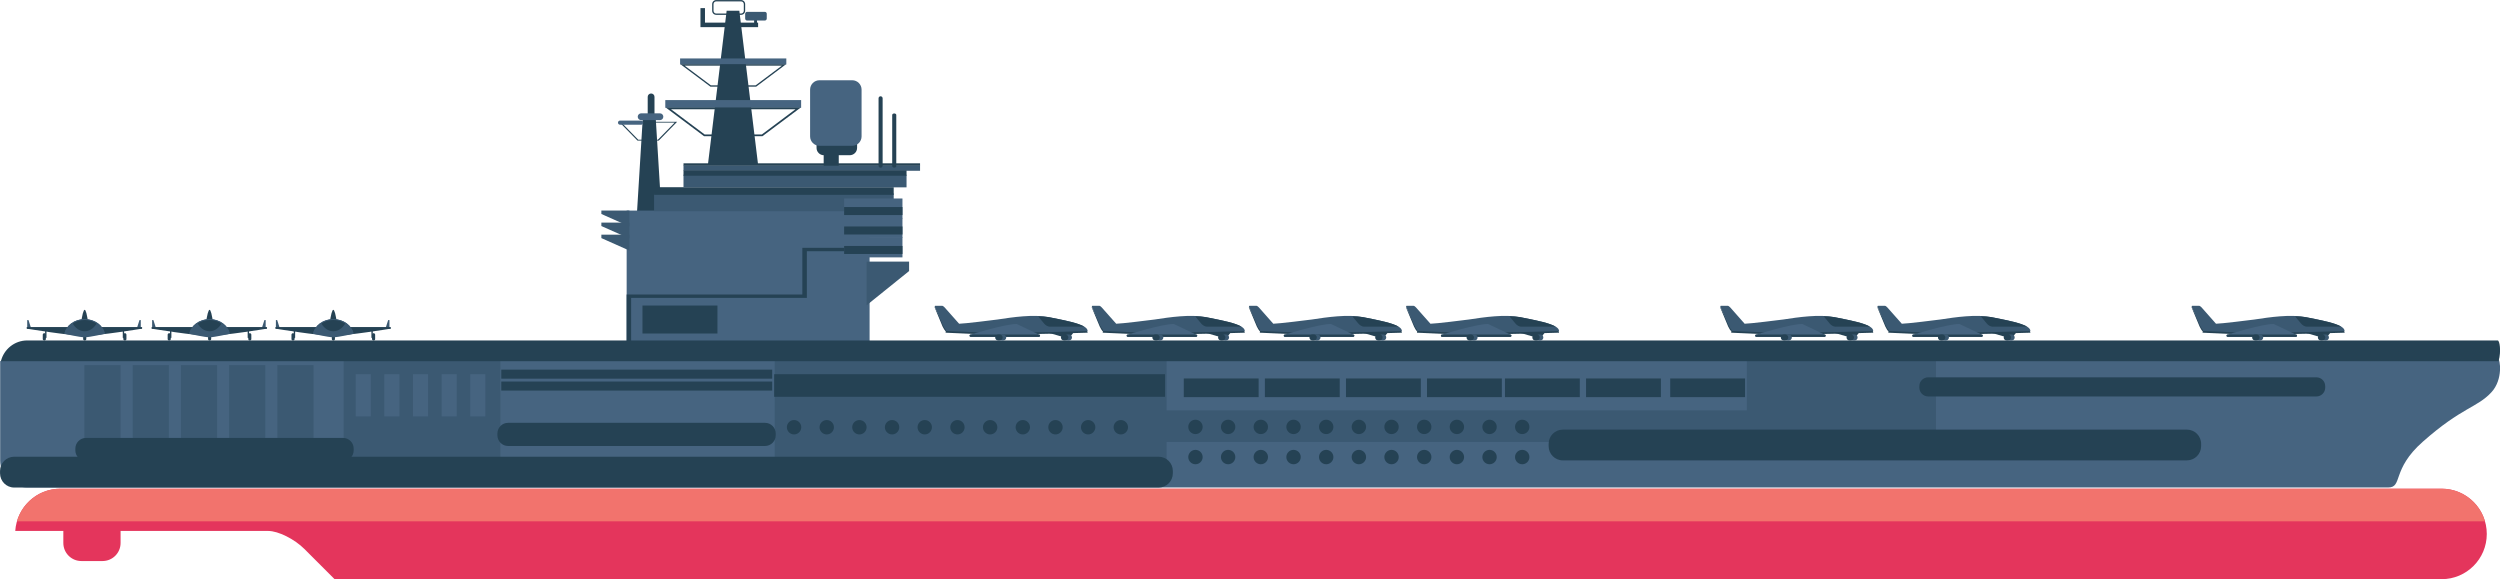 <svg preserveAspectRatio="none" xmlns="http://www.w3.org/2000/svg" xmlns:svg="http://www.w3.org/2000/svg" enable-background="new 0 0 450 450" version="1.1" xml:space="preserve" viewBox="42.95 24.36 368.09 85.27">
 <g class="layer" display="inline">
  <title>Layer 1</title>
  <g id="svg_824" transform="translate(-399 -160) translate(406.435 156.765) matrix(1 0 0 1 0 2)">
   <g id="svg_825">
    <g id="svg_826">
     <path d="m161.71,47.37c0,0.6 -0.49,1.08 -1.09,1.08l-3.8,0c-0.6,0 -1.08,-0.48 -1.08,-1.08l0,-5.43c0,-0.6 0.48,-1.09 1.08,-1.09l3.8,0c0.6,0 1.09,0.49 1.09,1.09l0,5.43z" fill="#254254" id="svg_827"/>
     <rect fill="#254254" height="3.77" id="svg_828" width="2.22" x="156.79" y="46.4"/>
     <polygon fill="#254254" id="svg_829" points="133.01,58.47 129.205,58.47 130.156,42.962 132.059,42.962    "/>
     <polygon fill="#254254" id="svg_830" points="147.136,49.874 139.74,49.874 142.504,27.179 144.373,27.179    "/>
     <g id="svg_831">
      <rect fill="#466480" height="23.73" id="svg_832" width="35.77" x="127.78" y="56.6"/>
      <rect fill="#254254" height="4.12" id="svg_833" width="11.04" x="130.11" y="70.58"/>
      <polygon fill="#254254" id="svg_834" points="153.648,62.085 153.648,68.956 127.777,68.956 127.777,76.117 128.443,76.117       128.443,69.455 154.314,69.455 154.314,62.584 163.546,62.584 163.546,62.085     "/>
     </g>
     <g id="svg_835">
      <rect fill="#3B5972" height="2.62" id="svg_836" width="35.28" x="131.82" y="54.08"/>
      <rect fill="#254254" height="1.12" id="svg_837" width="35.28" x="131.82" y="53.16"/>
     </g>
     <g id="svg_838">
      <rect fill="#3B5972" height="0.81" id="svg_839" width="34.83" x="136.15" y="49.93"/>
      <rect fill="#254254" height="0.34" id="svg_840" width="34.83" x="136.15" y="49.64"/>
     </g>
     <g id="svg_841">
      <rect fill="#3B5972" height="1.86" id="svg_842" width="32.84" x="136.15" y="51.32"/>
      <rect fill="#254254" height="0.8" id="svg_843" width="32.84" x="136.15" y="50.67"/>
     </g>
     <polygon fill="#3B5972" id="svg_844" points="169.367,65.503 163.114,70.54 163.114,64.113 169.367,64.113    "/>
     <polygon fill="#3B5972" id="svg_845" points="124.058,57.101 128.187,58.939 128.187,56.594 124.058,56.594    "/>
     <polygon fill="#3B5972" id="svg_846" points="124.058,58.876 128.187,60.714 128.187,58.369 124.058,58.369    "/>
     <polygon fill="#3B5972" id="svg_847" points="124.058,60.651 128.187,62.49 128.187,60.144 124.058,60.144    "/>
     <path d="m126.67,43.53l2.71,2.77l3.12,0l2.71,-2.77l-8.54,0zm5.71,2.64l-2.89,0l-2.47,-2.52l7.83,0l-2.47,2.52z" fill="#254254" id="svg_848"/>
     <path d="m131.88,42.63c0,0.28 -0.22,0.5 -0.5,0.5l0,0c-0.28,0 -0.5,-0.23 -0.5,-0.5l0,-2.78c0,-0.27 0.23,-0.49 0.5,-0.49l0,0c0.28,0 0.5,0.22 0.5,0.49l0,2.78z" fill="#254254" id="svg_849"/>
     <polygon fill="#254254" id="svg_850" points="139.314,28.926 139.314,26.79 138.648,26.79 138.648,29.592 147.136,29.592      147.136,28.926    "/>
     <path d="m144.63,25.6l-3.66,0c-0.33,0 -0.6,0.27 -0.6,0.6l0,0.98c0,0.34 0.27,0.6 0.6,0.6l3.66,0c0.33,0 0.6,-0.26 0.6,-0.6l0,-0.98c0,-0.33 -0.27,-0.6 -0.6,-0.6zm0.4,1.58c0,0.23 -0.18,0.41 -0.4,0.41l-3.66,0c-0.22,0 -0.4,-0.18 -0.4,-0.41l0,-0.98c0,-0.22 0.18,-0.4 0.4,-0.4l3.66,0c0.22,0 0.4,0.18 0.4,0.4l0,0.98z" fill="#254254" id="svg_851"/>
     <rect fill="#254254" height="1.17" id="svg_852" width="0.42" x="146.55" y="28.22"/>
     <path d="m148.41,27.63c0,-0.16 -0.12,-0.29 -0.28,-0.29l-2.62,0c-0.15,0 -0.28,0.13 -0.28,0.29l0,0.7c0,0.16 0.13,0.29 0.28,0.29l2.62,0c0.15,0 0.28,-0.13 0.28,-0.29l0,-0.7z" fill="#3B5972" id="svg_853"/>
     <path d="m129.91,43.28c-0.28,0 -0.5,-0.22 -0.5,-0.5l0,0c0,-0.27 0.23,-0.5 0.5,-0.5l2.78,0c0.27,0 0.49,0.23 0.49,0.5l0,0c0,0.28 -0.22,0.5 -0.49,0.5l-2.78,0z" fill="#466480" id="svg_854"/>
     <path d="m126.8,43.96c-0.16,0 -0.3,-0.14 -0.3,-0.3l0,0c0,-0.17 0.14,-0.31 0.3,-0.31l3.11,0c0.17,0 0.31,0.14 0.31,0.31l0,0c0,0.16 -0.14,0.3 -0.31,0.3l-3.11,0z" fill="#466480" id="svg_855"/>
     <g id="svg_856">
      <rect fill="#466480" height="0.89" id="svg_857" width="15.64" x="135.65" y="34.2"/>
      <g id="svg_858">
       <path d="m135.71,35.06l4.41,3.3l6.72,0l4.4,-3.3l-15.53,0zm11.06,3.1l-6.59,0l-3.87,-2.9l14.33,0l-3.87,2.9z" fill="#254254" id="svg_859"/>
      </g>
     </g>
     <g id="svg_860">
      <rect fill="#466480" height="1.14" id="svg_861" width="20" x="133.47" y="40.33"/>
      <g id="svg_862">
       <path d="m133.54,41.43l5.64,4.22l8.59,0l5.64,-4.22l-19.87,0zm14.15,3.96l-8.43,0l-4.95,-3.71l18.33,0l-4.95,3.71z" fill="#254254" id="svg_863"/>
      </g>
     </g>
     <path d="m162.37,45.68c0,0.76 -0.62,1.38 -1.38,1.38l-4.82,0c-0.76,0 -1.38,-0.62 -1.38,-1.38l0,-6.89c0,-0.76 0.62,-1.38 1.38,-1.38l4.82,0c0.76,0 1.38,0.62 1.38,1.38l0,6.89z" fill="#466480" id="svg_864"/>
     <path d="m165.47,49.99c0,0.16 -0.14,0.3 -0.3,0.3l0,0c-0.17,0 -0.3,-0.14 -0.3,-0.3l0,-9.92c0,-0.17 0.13,-0.3 0.3,-0.3l0,0c0.16,0 0.3,0.13 0.3,0.3l0,9.92z" fill="#254254" id="svg_865"/>
     <path d="m167.48,50.06c0,0.12 -0.13,0.22 -0.3,0.22l0,0c-0.16,0 -0.3,-0.1 -0.3,-0.22l0,-7.54c0,-0.12 0.14,-0.22 0.3,-0.22l0,0c0.17,0 0.3,0.1 0.3,0.22l0,7.54z" fill="#254254" id="svg_866"/>
    </g>
    <rect fill="#466480" height="2.95" id="svg_867" width="8.59" x="159.8" y="54.82"/>
    <rect fill="#254254" height="1.18" id="svg_868" width="8.59" x="159.8" y="56.08"/>
    <rect fill="#466480" height="2.95" id="svg_869" width="8.59" x="159.8" y="57.68"/>
    <rect fill="#254254" height="1.18" id="svg_870" width="8.59" x="159.8" y="58.94"/>
    <rect fill="#466480" height="2.95" id="svg_871" width="8.59" x="159.8" y="60.54"/>
    <rect fill="#254254" height="1.18" id="svg_872" width="8.59" x="159.8" y="61.81"/>
   </g>
   <g id="svg_873">
    <path d="m392.24,90.63c-4.64,4.1 -2.91,6.74 -5.11,6.74l-347.6,0c-2.21,0 -3.99,-1.78 -3.99,-3.99l0,-14.6c1.14,-0.64 1.78,-0.39 3.99,-0.39l363.74,0c0.38,0 0.82,3.08 -0.93,4.96c-2.14,2.31 -4.31,2.16 -10.1,7.28z" fill="#466480" id="svg_874"/>
    <g id="svg_875">
     <path d="m395.01,97.55l-350.62,0c-3.52,0 -6.4,2.75 -6.63,6.22l7.08,0l0,1.77c0,1.47 1.19,2.66 2.66,2.66l3.11,0c1.47,0 2.66,-1.19 2.66,-2.66l0,-1.77l21.74,0c1.47,0 3.86,1.19 5.33,2.66l4.44,4.44l310.23,0c3.67,0 6.65,-2.98 6.65,-6.66c0,-3.68 -2.98,-6.66 -6.65,-6.66z" fill="#E4355C" id="svg_876"/>
     <path d="m401.39,102.35c-0.8,-2.77 -3.35,-4.8 -6.38,-4.8l-350.62,0c-3.02,0 -5.57,2.03 -6.38,4.8l363.38,0z" fill="#F2736D" id="svg_877"/>
    </g>
    <rect fill="#3B5972" height="16.95" id="svg_878" width="57.7" x="149.58" y="78.39"/>
    <rect fill="#3B5972" height="15.64" id="svg_879" width="27.85" x="292.71" y="76.03"/>
    <rect fill="#3B5972" height="16.95" id="svg_880" width="23.08" x="86.11" y="78.39"/>
    <g id="svg_881">
     <rect fill="#3B5972" height="11.54" id="svg_882" width="5.33" x="47.94" y="79.35"/>
     <rect fill="#3B5972" height="11.54" id="svg_883" width="5.33" x="55.05" y="79.35"/>
     <rect fill="#3B5972" height="11.54" id="svg_884" width="5.33" x="62.15" y="79.35"/>
     <rect fill="#3B5972" height="11.54" id="svg_885" width="5.33" x="69.25" y="79.35"/>
     <rect fill="#3B5972" height="11.54" id="svg_886" width="5.33" x="76.35" y="79.35"/>
    </g>
    <path d="m208.2,95.28c0,1.16 -0.94,2.1 -2.09,2.1l-168.5,0c-1.16,0 -2.09,-0.94 -2.09,-2.1l0,-0.35c0,-1.15 0.93,-2.09 2.09,-2.09l168.49,0c1.16,0 2.1,0.94 2.1,2.09l0,0.35z" fill="#254254" id="svg_887"/>
    <path d="m149.73,89.69c0,0.86 -0.71,1.57 -1.57,1.57l-37.84,0c-0.87,0 -1.57,-0.71 -1.57,-1.57l0,-0.27c0,-0.86 0.7,-1.57 1.57,-1.57l37.84,0c0.86,0 1.57,0.71 1.57,1.57l0,0.27z" fill="#254254" id="svg_888"/>
    <path d="m87.59,91.91c0,0.86 -0.7,1.57 -1.57,1.57l-37.84,0c-0.86,0 -1.57,-0.71 -1.57,-1.57l0,-0.27c0,-0.86 0.71,-1.57 1.57,-1.57l37.84,0c0.87,0 1.57,0.71 1.57,1.57l0,0.27z" fill="#254254" id="svg_889"/>
    <rect fill="#466480" height="6.21" id="svg_890" width="2.22" x="87.89" y="80.69"/>
    <rect fill="#466480" height="6.21" id="svg_891" width="2.22" x="92.1" y="80.69"/>
    <rect fill="#466480" height="6.21" id="svg_892" width="2.22" x="96.32" y="80.69"/>
    <rect fill="#466480" height="6.21" id="svg_893" width="2.22" x="100.54" y="80.69"/>
    <rect fill="#466480" height="6.21" id="svg_894" width="2.22" x="104.75" y="80.69"/>
    <rect fill="#254254" height="3.33" id="svg_895" width="57.55" x="149.5" y="80.69"/>
    <circle cx="152.43" cy="88.5" fill="#254254" id="svg_896" r="1.06"/>
    <path d="m158.3,88.5c0,0.58 -0.47,1.06 -1.06,1.06c-0.58,0 -1.06,-0.48 -1.06,-1.06s0.48,-1.06 1.06,-1.06c0.58,0 1.06,0.47 1.06,1.06z" fill="#254254" id="svg_897"/>
    <circle cx="162.05" cy="88.5" fill="#254254" id="svg_898" r="1.06"/>
    <path d="m167.92,88.5c0,0.58 -0.47,1.06 -1.06,1.06c-0.58,0 -1.06,-0.48 -1.06,-1.06s0.48,-1.06 1.06,-1.06c0.59,0 1.06,0.47 1.06,1.06z" fill="#254254" id="svg_899"/>
    <circle cx="171.67" cy="88.5" fill="#254254" id="svg_900" r="1.06"/>
    <path d="m177.54,88.5c0,0.58 -0.47,1.06 -1.05,1.06c-0.59,0 -1.06,-0.48 -1.06,-1.06s0.47,-1.06 1.06,-1.06c0.58,0 1.05,0.47 1.05,1.06z" fill="#254254" id="svg_901"/>
    <circle cx="181.3" cy="88.5" fill="#254254" id="svg_902" r="1.06"/>
    <path d="m187.17,88.5c0,0.58 -0.48,1.06 -1.06,1.06c-0.59,0 -1.06,-0.48 -1.06,-1.06s0.47,-1.06 1.06,-1.06c0.58,0 1.06,0.47 1.06,1.06z" fill="#254254" id="svg_903"/>
    <circle cx="190.92" cy="88.5" fill="#254254" id="svg_904" r="1.06"/>
    <path d="m196.79,88.5c0,0.58 -0.48,1.06 -1.06,1.06c-0.59,0 -1.06,-0.48 -1.06,-1.06s0.47,-1.06 1.06,-1.06c0.58,0 1.06,0.47 1.06,1.06z" fill="#254254" id="svg_905"/>
    <circle cx="200.54" cy="88.5" fill="#254254" id="svg_906" r="1.06"/>
    <path d="m212.59,92.89c0,0.59 -0.47,1.06 -1.06,1.06c-0.58,0 -1.06,-0.47 -1.06,-1.06c0,-0.58 0.48,-1.06 1.06,-1.06c0.59,0 1.06,0.48 1.06,1.06z" fill="#254254" id="svg_907"/>
    <circle cx="216.34" cy="92.89" fill="#254254" id="svg_908" r="1.06"/>
    <path d="m222.21,92.89c0,0.59 -0.47,1.06 -1.06,1.06c-0.58,0 -1.06,-0.47 -1.06,-1.06c0,-0.58 0.48,-1.06 1.06,-1.06c0.59,0 1.06,0.48 1.06,1.06z" fill="#254254" id="svg_909"/>
    <circle cx="225.97" cy="92.89" fill="#254254" id="svg_910" r="1.06"/>
    <path d="m231.84,92.89c0,0.59 -0.48,1.06 -1.06,1.06c-0.59,0 -1.06,-0.47 -1.06,-1.06c0,-0.58 0.47,-1.06 1.06,-1.06c0.58,0 1.06,0.48 1.06,1.06z" fill="#254254" id="svg_911"/>
    <circle cx="235.59" cy="92.89" fill="#254254" id="svg_912" r="1.06"/>
    <path d="m241.46,92.89c0,0.59 -0.48,1.06 -1.06,1.06c-0.59,0 -1.06,-0.47 -1.06,-1.06c0,-0.58 0.47,-1.06 1.06,-1.06c0.58,0 1.06,0.48 1.06,1.06z" fill="#254254" id="svg_913"/>
    <circle cx="245.21" cy="92.89" fill="#254254" id="svg_914" r="1.06"/>
    <path d="m251.08,92.89c0,0.59 -0.47,1.06 -1.06,1.06c-0.58,0 -1.06,-0.47 -1.06,-1.06c0,-0.58 0.48,-1.06 1.06,-1.06c0.58,0 1.06,0.48 1.06,1.06z" fill="#254254" id="svg_915"/>
    <circle cx="254.83" cy="92.89" fill="#254254" id="svg_916" r="1.06"/>
    <path d="m260.7,92.89c0,0.59 -0.47,1.06 -1.06,1.06c-0.58,0 -1.06,-0.47 -1.06,-1.06c0,-0.58 0.48,-1.06 1.06,-1.06c0.59,0 1.06,0.48 1.06,1.06z" fill="#254254" id="svg_917"/>
    <path d="m403.39,78.78c0.44,-1.55 0.14,-3.06 -0.12,-3.06l-363.74,0c-1.88,0 -3.46,1.31 -3.88,3.06l367.74,0z" fill="#254254" id="svg_918"/>
    <rect fill="#254254" height="1.33" id="svg_919" width="39.89" x="109.32" y="80.02"/>
    <rect fill="#254254" height="1.33" id="svg_920" width="39.89" x="109.32" y="81.77"/>
    <rect fill="#3B5972" height="4.66" id="svg_921" width="92.53" x="206.38" y="86.01"/>
    <rect fill="#254254" height="2.75" id="svg_922" width="11.02" x="209.81" y="81.32"/>
    <rect fill="#254254" height="2.75" id="svg_923" width="11.02" x="221.75" y="81.32"/>
    <rect fill="#254254" height="2.75" id="svg_924" width="11.02" x="233.69" y="81.32"/>
    <rect fill="#254254" height="2.75" id="svg_925" width="11.02" x="245.62" y="81.32"/>
    <rect fill="#254254" height="2.75" id="svg_926" width="11.02" x="257.1" y="81.32"/>
    <rect fill="#254254" height="2.75" id="svg_927" width="11.02" x="269.04" y="81.32"/>
    <rect fill="#254254" height="2.75" id="svg_928" width="11.02" x="281.43" y="81.32"/>
    <path d="m359.6,91.29c0,1.15 -0.94,2.09 -2.1,2.09l-91.88,0c-1.16,0 -2.09,-0.94 -2.09,-2.09l0,-0.35c0,-1.16 0.93,-2.09 2.09,-2.09l91.88,0c1.16,0 2.1,0.93 2.1,2.09l0,0.35z" fill="#254254" id="svg_929"/>
    <path d="m377.87,82.67c0,0.71 -0.58,1.3 -1.3,1.3l-57.15,0c-0.72,0 -1.31,-0.59 -1.31,-1.3l0,-0.22c0,-0.72 0.59,-1.3 1.31,-1.3l57.15,0c0.72,0 1.3,0.58 1.3,1.3l0,0.22z" fill="#254254" id="svg_930"/>
    <path d="m212.59,88.45c0,0.59 -0.47,1.06 -1.06,1.06c-0.58,0 -1.06,-0.47 -1.06,-1.06s0.48,-1.06 1.06,-1.06c0.59,0 1.06,0.48 1.06,1.06z" fill="#254254" id="svg_931"/>
    <circle cx="216.34" cy="88.45" fill="#254254" id="svg_932" r="1.06"/>
    <path d="m222.21,88.45c0,0.59 -0.47,1.06 -1.06,1.06c-0.58,0 -1.06,-0.47 -1.06,-1.06s0.48,-1.06 1.06,-1.06c0.59,0 1.06,0.48 1.06,1.06z" fill="#254254" id="svg_933"/>
    <circle cx="225.97" cy="88.45" fill="#254254" id="svg_934" r="1.06"/>
    <path d="m231.84,88.45c0,0.59 -0.48,1.06 -1.06,1.06c-0.59,0 -1.06,-0.47 -1.06,-1.06s0.47,-1.06 1.06,-1.06c0.58,0 1.06,0.48 1.06,1.06z" fill="#254254" id="svg_935"/>
    <circle cx="235.59" cy="88.45" fill="#254254" id="svg_936" r="1.06"/>
    <path d="m241.46,88.45c0,0.59 -0.48,1.06 -1.06,1.06c-0.59,0 -1.06,-0.47 -1.06,-1.06s0.47,-1.06 1.06,-1.06c0.58,0 1.06,0.48 1.06,1.06z" fill="#254254" id="svg_937"/>
    <circle cx="245.21" cy="88.45" fill="#254254" id="svg_938" r="1.06"/>
    <path d="m251.08,88.45c0,0.59 -0.47,1.06 -1.06,1.06c-0.58,0 -1.06,-0.47 -1.06,-1.06s0.48,-1.06 1.06,-1.06c0.58,0 1.06,0.48 1.06,1.06z" fill="#254254" id="svg_939"/>
    <circle cx="254.83" cy="88.45" fill="#254254" id="svg_940" r="1.06"/>
    <path d="m260.7,88.45c0,0.59 -0.47,1.06 -1.06,1.06c-0.58,0 -1.06,-0.47 -1.06,-1.06s0.48,-1.06 1.06,-1.06c0.59,0 1.06,0.48 1.06,1.06z" fill="#254254" id="svg_941"/>
   </g>
   <g id="svg_942">
    <polygon fill="#254254" id="svg_943" points="192.167,75.256 193.023,75.256 193.702,74.399 189.902,74.592   "/>
    <g id="svg_944">
     <path d="m195.37,74.08c-1.87,0.06 -9.54,0.28 -13.89,0.28c-0.01,0 -6.6,-0.29 -6.6,-0.29c-0.01,-0.05 -0.01,-0.1 0.02,-0.16c-0.19,-0.17 -0.4,-0.46 -0.56,-0.76l-1.21,-2.38c-0.01,0.04 0,0.1 0.03,0.16l1.13,2.73c0.14,0.29 0.32,0.58 0.48,0.75c-0.03,0.06 -0.03,0.12 -0.02,0.17c0,0 6.55,0.29 6.56,0.29c4.99,0 14.34,-0.29 14.34,-0.29c0,-0.18 -0.09,-0.34 -0.28,-0.5z" fill="#254254" id="svg_945"/>
     <path d="m195.65,74.33c0,-0.86 -2.24,-1.36 -5.71,-2.04c-2.29,-0.44 -5.28,0 -7.57,0.35c-0.49,0.07 -4.95,0.62 -5.64,0.62l-2.14,-2.41c-0.11,-0.13 -0.27,-0.23 -0.35,-0.23l-1.02,0c-0.08,0 -0.1,0.1 -0.05,0.23l1.13,2.55c0.13,0.3 0.31,0.59 0.48,0.76c-0.04,0.06 -0.04,0.12 -0.03,0.16c0,0 6.55,0.3 6.56,0.3c4.99,0 14.34,-0.29 14.34,-0.29z" fill="#3B5972" id="svg_946"/>
     <path d="m188.65,75.02c0,0.09 -0.07,0.17 -0.17,0.17l-10.04,0c-0.1,0 -0.17,-0.08 -0.17,-0.17l0,0c0,-0.09 0.07,-0.17 0.17,-0.17c0,0 5.22,-1.6 6.78,-1.55l3.26,1.55c0.1,0 0.17,0.08 0.17,0.17l0,0z" fill="#466480" id="svg_947"/>
     <path d="m188.65,75.02c0,0.09 -0.07,0.17 -0.17,0.17l-10.04,0c-0.1,0 -0.17,-0.08 -0.17,-0.17l0,0c0,-0.09 0.07,-0.17 0.17,-0.17l10.04,0c0.1,0 0.17,0.08 0.17,0.17l0,0z" fill="#254254" id="svg_948"/>
     <path d="m188.36,72.17l0.89,1.07c0.21,0.26 0.56,0.45 0.8,0.45l5.12,0c-0.83,-0.51 -2.7,-0.91 -5.23,-1.4c-0.4,-0.07 -0.94,-0.11 -1.58,-0.12z" fill="#254254" id="svg_949"/>
    </g>
    <path d="m183.67,75.28c0,0.25 -0.2,0.45 -0.45,0.45l-0.2,0c-0.25,0 -0.45,-0.2 -0.45,-0.45l0,0c0,-0.24 0.2,-0.44 0.45,-0.44l0.2,0c0.25,0 0.45,0.2 0.45,0.44l0,0z" fill="#3B5972" id="svg_950"/>
    <path d="m183.14,75.28c0,0.25 -0.2,0.45 -0.45,0.45l-0.2,0c-0.25,0 -0.45,-0.2 -0.45,-0.45l0,0c0,-0.24 0.2,-0.44 0.45,-0.44l0.2,0c0.25,0 0.45,0.2 0.45,0.44l0,0z" fill="#254254" id="svg_951"/>
    <path d="m193.35,75.28c0,0.25 -0.2,0.45 -0.44,0.45l-0.21,0c-0.25,0 -0.45,-0.2 -0.45,-0.45l0,0c0,-0.24 0.2,-0.44 0.45,-0.44l0.21,0c0.24,0 0.44,0.2 0.44,0.44l0,0z" fill="#3B5972" id="svg_952"/>
    <path d="m192.82,75.28c0,0.25 -0.2,0.45 -0.45,0.45l-0.2,0c-0.25,0 -0.45,-0.2 -0.45,-0.45l0,0c0,-0.24 0.2,-0.44 0.45,-0.44l0.2,0c0.25,0 0.45,0.2 0.45,0.44l0,0z" fill="#254254" id="svg_953"/>
   </g>
   <g id="svg_954">
    <polygon fill="#254254" id="svg_955" points="215.301,75.256 216.157,75.256 216.836,74.399 213.036,74.592   "/>
    <g id="svg_956">
     <path d="m218.51,74.08c-1.87,0.06 -9.54,0.28 -13.9,0.28c-0.01,0 -6.59,-0.29 -6.59,-0.29c-0.02,-0.05 -0.01,-0.1 0.01,-0.16c-0.18,-0.17 -0.39,-0.46 -0.55,-0.76l-1.22,-2.38c-0.01,0.04 0,0.1 0.03,0.16l1.14,2.73c0.13,0.29 0.31,0.58 0.48,0.75c-0.03,0.06 -0.04,0.12 -0.03,0.17c0,0 6.56,0.29 6.56,0.29c4.99,0 14.35,-0.29 14.35,-0.29c0,-0.18 -0.1,-0.34 -0.28,-0.5z" fill="#254254" id="svg_957"/>
     <path d="m218.79,74.33c0,-0.86 -2.24,-1.36 -5.72,-2.04c-2.29,-0.44 -5.28,0 -7.57,0.35c-0.48,0.07 -4.95,0.62 -5.64,0.62l-2.14,-2.41c-0.11,-0.13 -0.26,-0.23 -0.34,-0.23l-1.02,0c-0.08,0 -0.11,0.1 -0.05,0.23l1.12,2.55c0.13,0.3 0.32,0.59 0.48,0.76c-0.03,0.06 -0.04,0.12 -0.03,0.16c0,0 6.56,0.3 6.57,0.3c4.98,0 14.34,-0.29 14.34,-0.29z" fill="#3B5972" id="svg_958"/>
     <path d="m211.79,75.02c0,0.09 -0.08,0.17 -0.17,0.17l-10.05,0c-0.09,0 -0.17,-0.08 -0.17,-0.17l0,0c0,-0.09 0.08,-0.17 0.17,-0.17c0,0 5.23,-1.6 6.78,-1.55l3.27,1.55c0.09,0 0.17,0.08 0.17,0.17l0,0z" fill="#466480" id="svg_959"/>
     <path d="m211.79,75.02c0,0.09 -0.08,0.17 -0.17,0.17l-10.05,0c-0.09,0 -0.17,-0.08 -0.17,-0.17l0,0c0,-0.09 0.08,-0.17 0.17,-0.17l10.05,0c0.09,0 0.17,0.08 0.17,0.17l0,0z" fill="#254254" id="svg_960"/>
     <path d="m211.5,72.17l0.88,1.07c0.21,0.26 0.57,0.45 0.8,0.45l5.13,0c-0.84,-0.51 -2.71,-0.91 -5.24,-1.4c-0.39,-0.07 -0.94,-0.11 -1.57,-0.12z" fill="#254254" id="svg_961"/>
    </g>
    <path d="m206.8,75.28c0,0.25 -0.2,0.45 -0.44,0.45l-0.21,0c-0.24,0 -0.44,-0.2 -0.44,-0.45l0,0c0,-0.24 0.2,-0.44 0.44,-0.44l0.21,0c0.24,0 0.44,0.2 0.44,0.44l0,0z" fill="#3B5972" id="svg_962"/>
    <path d="m206.27,75.28c0,0.25 -0.2,0.45 -0.44,0.45l-0.21,0c-0.24,0 -0.44,-0.2 -0.44,-0.45l0,0c0,-0.24 0.2,-0.44 0.44,-0.44l0.21,0c0.24,0 0.44,0.2 0.44,0.44l0,0z" fill="#254254" id="svg_963"/>
    <path d="m216.48,75.28c0,0.25 -0.2,0.45 -0.44,0.45l-0.21,0c-0.24,0 -0.44,-0.2 -0.44,-0.45l0,0c0,-0.24 0.2,-0.44 0.44,-0.44l0.21,0c0.24,0 0.44,0.2 0.44,0.44l0,0z" fill="#3B5972" id="svg_964"/>
    <path d="m215.95,75.28c0,0.25 -0.2,0.45 -0.44,0.45l-0.21,0c-0.24,0 -0.44,-0.2 -0.44,-0.45l0,0c0,-0.24 0.19,-0.44 0.44,-0.44l0.21,0c0.24,0 0.44,0.2 0.44,0.44l0,0z" fill="#254254" id="svg_965"/>
   </g>
   <g id="svg_966">
    <polygon fill="#254254" id="svg_967" points="238.435,75.256 239.291,75.256 239.97,74.399 236.17,74.592   "/>
    <g id="svg_968">
     <path d="m241.64,74.08c-1.87,0.06 -9.54,0.28 -13.9,0.28c0,0 -6.59,-0.29 -6.59,-0.29c-0.01,-0.05 -0.01,-0.1 0.01,-0.16c-0.18,-0.17 -0.39,-0.46 -0.55,-0.76l-1.21,-2.38c-0.01,0.04 -0.01,0.1 0.02,0.16l1.14,2.73c0.13,0.29 0.32,0.58 0.48,0.75c-0.03,0.06 -0.04,0.12 -0.03,0.17c0,0 6.56,0.29 6.57,0.29c4.98,0 14.34,-0.29 14.34,-0.29c0,-0.18 -0.1,-0.34 -0.28,-0.5z" fill="#254254" id="svg_969"/>
     <path d="m241.92,74.33c0,-0.86 -2.24,-1.36 -5.71,-2.04c-2.29,-0.44 -5.28,0 -7.57,0.35c-0.49,0.07 -4.96,0.62 -5.65,0.62l-2.13,-2.41c-0.12,-0.13 -0.27,-0.23 -0.35,-0.23l-1.02,0c-0.08,0 -0.1,0.1 -0.05,0.23l1.12,2.55c0.13,0.3 0.32,0.59 0.48,0.76c-0.03,0.06 -0.03,0.12 -0.02,0.16c0,0 6.55,0.3 6.56,0.3c4.98,0 14.34,-0.29 14.34,-0.29z" fill="#3B5972" id="svg_970"/>
     <path d="m234.92,75.02c0,0.09 -0.08,0.17 -0.17,0.17l-10.05,0c-0.09,0 -0.17,-0.08 -0.17,-0.17l0,0c0,-0.09 0.08,-0.17 0.17,-0.17c0,0 5.23,-1.6 6.79,-1.55l3.26,1.55c0.09,0 0.17,0.08 0.17,0.17l0,0z" fill="#466480" id="svg_971"/>
     <path d="m234.92,75.02c0,0.09 -0.08,0.17 -0.17,0.17l-10.05,0c-0.09,0 -0.17,-0.08 -0.17,-0.17l0,0c0,-0.09 0.08,-0.17 0.17,-0.17l10.05,0c0.09,0 0.17,0.08 0.17,0.17l0,0z" fill="#254254" id="svg_972"/>
     <path d="m234.63,72.17l0.89,1.07c0.21,0.26 0.56,0.45 0.8,0.45l5.12,0c-0.83,-0.51 -2.71,-0.91 -5.23,-1.4c-0.4,-0.07 -0.94,-0.11 -1.58,-0.12z" fill="#254254" id="svg_973"/>
    </g>
    <path d="m229.94,75.28c0,0.25 -0.2,0.45 -0.45,0.45l-0.2,0c-0.25,0 -0.45,-0.2 -0.45,-0.45l0,0c0,-0.24 0.2,-0.44 0.45,-0.44l0.2,0c0.25,0 0.45,0.2 0.45,0.44l0,0z" fill="#3B5972" id="svg_974"/>
    <path d="m229.4,75.28c0,0.25 -0.19,0.45 -0.44,0.45l-0.21,0c-0.24,0 -0.44,-0.2 -0.44,-0.45l0,0c0,-0.24 0.2,-0.44 0.44,-0.44l0.21,0c0.25,0 0.44,0.2 0.44,0.44l0,0z" fill="#254254" id="svg_975"/>
    <path d="m239.62,75.28c0,0.25 -0.2,0.45 -0.45,0.45l-0.2,0c-0.25,0 -0.45,-0.2 -0.45,-0.45l0,0c0,-0.24 0.2,-0.44 0.45,-0.44l0.2,0c0.25,0 0.45,0.2 0.45,0.44l0,0z" fill="#3B5972" id="svg_976"/>
    <path d="m239.08,75.28c0,0.25 -0.19,0.45 -0.44,0.45l-0.21,0c-0.24,0 -0.44,-0.2 -0.44,-0.45l0,0c0,-0.24 0.2,-0.44 0.44,-0.44l0.21,0c0.25,0 0.44,0.2 0.44,0.44l0,0z" fill="#254254" id="svg_977"/>
   </g>
   <g id="svg_978">
    <polygon fill="#254254" id="svg_979" points="261.568,75.256 262.425,75.256 263.103,74.399 259.304,74.592   "/>
    <g id="svg_980">
     <path d="m264.77,74.08c-1.87,0.06 -9.53,0.28 -13.89,0.28c-0.01,0 -6.59,-0.29 -6.59,-0.29c-0.02,-0.05 -0.02,-0.1 0.01,-0.16c-0.18,-0.17 -0.4,-0.46 -0.56,-0.76l-1.21,-2.38c-0.01,0.04 0,0.1 0.03,0.16l1.14,2.73c0.13,0.29 0.31,0.58 0.48,0.75c-0.04,0.06 -0.04,0.12 -0.03,0.17c0,0 6.55,0.29 6.56,0.29c4.99,0 14.35,-0.29 14.35,-0.29c0,-0.18 -0.1,-0.34 -0.29,-0.5z" fill="#254254" id="svg_981"/>
     <path d="m265.06,74.33c0,-0.86 -2.25,-1.36 -5.72,-2.04c-2.29,-0.44 -5.28,0 -7.57,0.35c-0.48,0.07 -4.95,0.62 -5.64,0.62l-2.14,-2.41c-0.11,-0.13 -0.27,-0.23 -0.35,-0.23l-1.02,0c-0.08,0 -0.1,0.1 -0.04,0.23l1.12,2.55c0.13,0.3 0.31,0.59 0.48,0.76c-0.03,0.06 -0.04,0.12 -0.03,0.16c0,0 6.56,0.3 6.56,0.3c4.99,0 14.35,-0.29 14.35,-0.29z" fill="#3B5972" id="svg_982"/>
     <path d="m258.05,75.02c0,0.09 -0.07,0.17 -0.16,0.17l-10.05,0c-0.1,0 -0.17,-0.08 -0.17,-0.17l0,0c0,-0.09 0.07,-0.17 0.17,-0.17c0,0 5.22,-1.6 6.78,-1.55l3.27,1.55c0.09,0 0.16,0.08 0.16,0.17l0,0z" fill="#466480" id="svg_983"/>
     <path d="m258.05,75.02c0,0.09 -0.07,0.17 -0.16,0.17l-10.05,0c-0.1,0 -0.17,-0.08 -0.17,-0.17l0,0c0,-0.09 0.07,-0.17 0.17,-0.17l10.05,0c0.09,0 0.16,0.08 0.16,0.17l0,0z" fill="#254254" id="svg_984"/>
     <path d="m257.76,72.17l0.89,1.07c0.21,0.26 0.56,0.45 0.8,0.45l5.12,0c-0.83,-0.51 -2.7,-0.91 -5.23,-1.4c-0.4,-0.07 -0.94,-0.11 -1.58,-0.12z" fill="#254254" id="svg_985"/>
    </g>
    <path d="m253.07,75.28c0,0.25 -0.2,0.45 -0.44,0.45l-0.21,0c-0.25,0 -0.44,-0.2 -0.44,-0.45l0,0c0,-0.24 0.19,-0.44 0.44,-0.44l0.21,0c0.24,0 0.44,0.2 0.44,0.44l0,0z" fill="#3B5972" id="svg_986"/>
    <path d="m252.54,75.28c0,0.25 -0.2,0.45 -0.45,0.45l-0.2,0c-0.25,0 -0.45,-0.2 -0.45,-0.45l0,0c0,-0.24 0.2,-0.44 0.45,-0.44l0.2,0c0.25,0 0.45,0.2 0.45,0.44l0,0z" fill="#254254" id="svg_987"/>
    <path d="m262.75,75.28c0,0.25 -0.2,0.45 -0.44,0.45l-0.21,0c-0.24,0 -0.44,-0.2 -0.44,-0.45l0,0c0,-0.24 0.2,-0.44 0.44,-0.44l0.21,0c0.24,0 0.44,0.2 0.44,0.44l0,0z" fill="#3B5972" id="svg_988"/>
    <path d="m262.22,75.28c0,0.25 -0.2,0.45 -0.44,0.45l-0.21,0c-0.25,0 -0.44,-0.2 -0.44,-0.45l0,0c0,-0.24 0.19,-0.44 0.44,-0.44l0.21,0c0.24,0 0.44,0.2 0.44,0.44l0,0z" fill="#254254" id="svg_989"/>
   </g>
   <g id="svg_990">
    <polygon fill="#254254" id="svg_991" points="307.836,75.256 308.692,75.256 309.371,74.399 305.571,74.592   "/>
    <g id="svg_992">
     <path d="m311.04,74.08c-1.87,0.06 -9.54,0.28 -13.89,0.28c-0.01,0 -6.6,-0.29 -6.6,-0.29c-0.01,-0.05 -0.01,-0.1 0.02,-0.16c-0.19,-0.17 -0.4,-0.46 -0.56,-0.76l-1.21,-2.38c-0.01,0.04 0,0.1 0.02,0.16l1.14,2.73c0.13,0.29 0.32,0.58 0.48,0.75c-0.03,0.06 -0.03,0.12 -0.02,0.17c0,0 6.55,0.29 6.56,0.29c4.99,0 14.34,-0.29 14.34,-0.29c0,-0.18 -0.09,-0.34 -0.28,-0.5z" fill="#254254" id="svg_993"/>
     <path d="m311.32,74.33c0,-0.86 -2.24,-1.36 -5.71,-2.04c-2.29,-0.44 -5.28,0 -7.57,0.35c-0.49,0.07 -4.96,0.62 -5.65,0.62l-2.13,-2.41c-0.12,-0.13 -0.27,-0.23 -0.35,-0.23l-1.02,0c-0.08,0 -0.1,0.1 -0.05,0.23l1.13,2.55c0.13,0.3 0.31,0.59 0.48,0.76c-0.04,0.06 -0.04,0.12 -0.03,0.16c0,0 6.55,0.3 6.56,0.3c4.98,0 14.34,-0.29 14.34,-0.29z" fill="#3B5972" id="svg_994"/>
     <path d="m304.32,75.02c0,0.09 -0.07,0.17 -0.17,0.17l-10.04,0c-0.1,0 -0.17,-0.08 -0.17,-0.17l0,0c0,-0.09 0.07,-0.17 0.17,-0.17c0,0 5.22,-1.6 6.78,-1.55l3.26,1.55c0.1,0 0.17,0.08 0.17,0.17l0,0z" fill="#466480" id="svg_995"/>
     <path d="m304.32,75.02c0,0.09 -0.07,0.17 -0.17,0.17l-10.04,0c-0.1,0 -0.17,-0.08 -0.17,-0.17l0,0c0,-0.09 0.07,-0.17 0.17,-0.17l10.04,0c0.1,0 0.17,0.08 0.17,0.17l0,0z" fill="#254254" id="svg_996"/>
     <path d="m304.03,72.17l0.89,1.07c0.21,0.26 0.56,0.45 0.8,0.45l5.12,0c-0.83,-0.51 -2.71,-0.91 -5.23,-1.4c-0.4,-0.07 -0.94,-0.11 -1.58,-0.12z" fill="#254254" id="svg_997"/>
    </g>
    <path d="m299.34,75.28c0,0.25 -0.2,0.45 -0.45,0.45l-0.2,0c-0.25,0 -0.45,-0.2 -0.45,-0.45l0,0c0,-0.24 0.2,-0.44 0.45,-0.44l0.2,0c0.25,0 0.45,0.2 0.45,0.44l0,0z" fill="#3B5972" id="svg_998"/>
    <path d="m298.81,75.28c0,0.25 -0.2,0.45 -0.45,0.45l-0.2,0c-0.25,0 -0.45,-0.2 -0.45,-0.45l0,0c0,-0.24 0.2,-0.44 0.45,-0.44l0.2,0c0.25,0 0.45,0.2 0.45,0.44l0,0z" fill="#254254" id="svg_999"/>
    <path d="m309.02,75.28c0,0.25 -0.2,0.45 -0.45,0.45l-0.2,0c-0.25,0 -0.45,-0.2 -0.45,-0.45l0,0c0,-0.24 0.2,-0.44 0.45,-0.44l0.2,0c0.25,0 0.45,0.2 0.45,0.44l0,0z" fill="#3B5972" id="svg_1000"/>
    <path d="m308.49,75.28c0,0.25 -0.2,0.45 -0.45,0.45l-0.2,0c-0.25,0 -0.45,-0.2 -0.45,-0.45l0,0c0,-0.24 0.2,-0.44 0.45,-0.44l0.2,0c0.25,0 0.45,0.2 0.45,0.44l0,0z" fill="#254254" id="svg_1001"/>
   </g>
   <g id="svg_1002">
    <polygon fill="#254254" id="svg_1003" points="330.97,75.256 331.826,75.256 332.505,74.399 328.705,74.592   "/>
    <g id="svg_1004">
     <path d="m334.18,74.08c-1.87,0.06 -9.54,0.28 -13.9,0.28c-0.01,0 -6.59,-0.29 -6.59,-0.29c-0.02,-0.05 -0.02,-0.1 0.01,-0.16c-0.18,-0.17 -0.4,-0.46 -0.56,-0.76l-1.21,-2.38c-0.01,0.04 0,0.1 0.03,0.16l1.14,2.73c0.13,0.29 0.31,0.58 0.48,0.75c-0.03,0.06 -0.04,0.12 -0.03,0.17c0,0 6.56,0.29 6.56,0.29c4.99,0 14.35,-0.29 14.35,-0.29c0,-0.18 -0.1,-0.34 -0.28,-0.5z" fill="#254254" id="svg_1005"/>
     <path d="m334.46,74.33c0,-0.86 -2.24,-1.36 -5.72,-2.04c-2.29,-0.44 -5.28,0 -7.57,0.35c-0.48,0.07 -4.95,0.62 -5.64,0.62l-2.14,-2.41c-0.11,-0.13 -0.26,-0.23 -0.35,-0.23l-1.01,0c-0.09,0 -0.11,0.1 -0.05,0.23l1.12,2.55c0.13,0.3 0.31,0.59 0.48,0.76c-0.03,0.06 -0.04,0.12 -0.03,0.16c0,0 6.56,0.3 6.56,0.3c4.99,0 14.35,-0.29 14.35,-0.29z" fill="#3B5972" id="svg_1006"/>
     <path d="m327.45,75.02c0,0.09 -0.07,0.17 -0.16,0.17l-10.05,0c-0.1,0 -0.17,-0.08 -0.17,-0.17l0,0c0,-0.09 0.07,-0.17 0.17,-0.17c0,0 5.22,-1.6 6.78,-1.55l3.27,1.55c0.09,0 0.16,0.08 0.16,0.17l0,0z" fill="#466480" id="svg_1007"/>
     <path d="m327.45,75.02c0,0.09 -0.07,0.17 -0.16,0.17l-10.05,0c-0.1,0 -0.17,-0.08 -0.17,-0.17l0,0c0,-0.09 0.07,-0.17 0.17,-0.17l10.05,0c0.09,0 0.16,0.08 0.16,0.17l0,0z" fill="#254254" id="svg_1008"/>
     <path d="m327.16,72.17l0.89,1.07c0.21,0.26 0.57,0.45 0.8,0.45l5.13,0c-0.84,-0.51 -2.71,-0.91 -5.24,-1.4c-0.39,-0.07 -0.94,-0.11 -1.58,-0.12z" fill="#254254" id="svg_1009"/>
    </g>
    <path d="m322.47,75.28c0,0.25 -0.2,0.45 -0.44,0.45l-0.21,0c-0.24,0 -0.44,-0.2 -0.44,-0.45l0,0c0,-0.24 0.2,-0.44 0.44,-0.44l0.21,0c0.24,0 0.44,0.2 0.44,0.44l0,0z" fill="#3B5972" id="svg_1010"/>
    <path d="m321.94,75.28c0,0.25 -0.2,0.45 -0.44,0.45l-0.21,0c-0.24,0 -0.44,-0.2 -0.44,-0.45l0,0c0,-0.24 0.2,-0.44 0.44,-0.44l0.21,0c0.24,0 0.44,0.2 0.44,0.44l0,0z" fill="#254254" id="svg_1011"/>
    <path d="m332.15,75.28c0,0.25 -0.2,0.45 -0.44,0.45l-0.21,0c-0.24,0 -0.44,-0.2 -0.44,-0.45l0,0c0,-0.24 0.2,-0.44 0.44,-0.44l0.21,0c0.24,0 0.44,0.2 0.44,0.44l0,0z" fill="#3B5972" id="svg_1012"/>
    <path d="m331.62,75.28c0,0.25 -0.2,0.45 -0.44,0.45l-0.21,0c-0.25,0 -0.44,-0.2 -0.44,-0.45l0,0c0,-0.24 0.19,-0.44 0.44,-0.44l0.21,0c0.24,0 0.44,0.2 0.44,0.44l0,0z" fill="#254254" id="svg_1013"/>
   </g>
   <g id="svg_1014">
    <polygon fill="#254254" id="svg_1015" points="377.237,75.256 378.093,75.256 378.772,74.399 374.973,74.592   "/>
    <g id="svg_1016">
     <path d="m380.44,74.08c-1.87,0.06 -9.54,0.28 -13.89,0.28c-0.01,0 -6.6,-0.29 -6.6,-0.29c-0.01,-0.05 -0.01,-0.1 0.02,-0.16c-0.19,-0.17 -0.4,-0.46 -0.56,-0.76l-1.21,-2.38c-0.01,0.04 0,0.1 0.03,0.16l1.14,2.73c0.13,0.29 0.31,0.58 0.48,0.75c-0.04,0.06 -0.04,0.12 -0.03,0.17c0,0 6.55,0.29 6.56,0.29c4.99,0 14.35,-0.29 14.35,-0.29c-0.01,-0.18 -0.1,-0.34 -0.29,-0.5z" fill="#254254" id="svg_1017"/>
     <path d="m380.72,74.33c0,-0.86 -2.24,-1.36 -5.71,-2.04c-2.29,-0.44 -5.28,0 -7.57,0.35c-0.49,0.07 -4.96,0.62 -5.65,0.62l-2.13,-2.41c-0.12,-0.13 -0.27,-0.23 -0.35,-0.23l-1.02,0c-0.08,0 -0.1,0.1 -0.05,0.23l1.13,2.55c0.13,0.3 0.31,0.59 0.48,0.76c-0.04,0.06 -0.04,0.12 -0.03,0.16c0,0 6.55,0.3 6.56,0.3c4.99,0 14.34,-0.29 14.34,-0.29z" fill="#3B5972" id="svg_1018"/>
     <path d="m373.72,75.02c0,0.09 -0.07,0.17 -0.16,0.17l-10.05,0c-0.1,0 -0.17,-0.08 -0.17,-0.17l0,0c0,-0.09 0.07,-0.17 0.17,-0.17c0,0 5.22,-1.6 6.78,-1.55l3.27,1.55c0.09,0 0.16,0.08 0.16,0.17l0,0z" fill="#466480" id="svg_1019"/>
     <path d="m373.72,75.02c0,0.09 -0.07,0.17 -0.16,0.17l-10.05,0c-0.1,0 -0.17,-0.08 -0.17,-0.17l0,0c0,-0.09 0.07,-0.17 0.17,-0.17l10.05,0c0.09,0 0.16,0.08 0.16,0.17l0,0z" fill="#254254" id="svg_1020"/>
     <path d="m373.43,72.17l0.89,1.07c0.21,0.26 0.56,0.45 0.8,0.45l5.12,0c-0.83,-0.51 -2.7,-0.91 -5.23,-1.4c-0.4,-0.07 -0.94,-0.11 -1.58,-0.12z" fill="#254254" id="svg_1021"/>
    </g>
    <path d="m368.74,75.28c0,0.25 -0.2,0.45 -0.44,0.45l-0.21,0c-0.25,0 -0.44,-0.2 -0.44,-0.45l0,0c0,-0.24 0.19,-0.44 0.44,-0.44l0.21,0c0.24,0 0.44,0.2 0.44,0.44l0,0z" fill="#3B5972" id="svg_1022"/>
    <path d="m368.21,75.28c0,0.25 -0.2,0.45 -0.45,0.45l-0.2,0c-0.25,0 -0.45,-0.2 -0.45,-0.45l0,0c0,-0.24 0.2,-0.44 0.45,-0.44l0.2,0c0.25,0 0.45,0.2 0.45,0.44l0,0z" fill="#254254" id="svg_1023"/>
    <path d="m378.42,75.28c0,0.25 -0.2,0.45 -0.44,0.45l-0.21,0c-0.25,0 -0.44,-0.2 -0.44,-0.45l0,0c0,-0.24 0.19,-0.44 0.44,-0.44l0.21,0c0.24,0 0.44,0.2 0.44,0.44l0,0z" fill="#3B5972" id="svg_1024"/>
    <path d="m377.89,75.28c0,0.25 -0.2,0.45 -0.45,0.45l-0.2,0c-0.25,0 -0.45,-0.2 -0.45,-0.45l0,0c0,-0.24 0.2,-0.44 0.45,-0.44l0.2,0c0.25,0 0.45,0.2 0.45,0.44l0,0z" fill="#254254" id="svg_1025"/>
   </g>
   <g id="svg_1026">
    <polygon fill="#3B5972" id="svg_1027" points="40.089,73.905 39.522,73.905 39.522,72.725 39.711,72.725   "/>
    <polygon fill="#3B5972" id="svg_1028" points="55.674,73.905 56.241,73.905 56.241,72.725 56.052,72.725   "/>
    <g id="svg_1029">
     <path d="m48.22,75.51c0,0.13 -0.11,0.23 -0.23,0.23l0,0c-0.13,0 -0.23,-0.1 -0.23,-0.23l0,-0.63c0,-0.12 0.1,-0.23 0.23,-0.23l0,0c0.12,0 0.23,0.11 0.23,0.23l0,0.63z" fill="#254254" id="svg_1030"/>
     <path d="m42.27,75.51c0,0.13 -0.1,0.23 -0.23,0.23l0,0c-0.12,0 -0.23,-0.1 -0.23,-0.23l0,-0.63c0,-0.12 0.1,-0.23 0.23,-0.23l0,0c0.13,0 0.23,0.11 0.23,0.23l0,0.63z" fill="#254254" id="svg_1031"/>
     <path d="m48.53,73.37c-0.19,-1.49 -0.39,-2.16 -0.55,-2.16s-0.37,0.67 -0.56,2.16l1.11,0z" fill="#254254" id="svg_1032"/>
     <path d="m39.44,73.88c0,-0.06 0.05,-0.11 0.11,-0.11l16.78,0c0.07,0 0.12,0.05 0.12,0.11l0,0c0,0.07 -0.05,0.12 -0.12,0.12c0,0 -6.3,1.03 -8.4,1.03c-2.09,0 -8.38,-1.03 -8.38,-1.03c-0.06,0 -0.11,-0.06 -0.11,-0.12l0,0z" fill="#254254" id="svg_1033"/>
     <path d="m50.95,74.74c-0.22,-1.22 -1.46,-2.16 -2.97,-2.16s-2.75,0.94 -2.98,2.16l5.95,0z" fill="#3B5972" id="svg_1034"/>
     <path d="m39.44,73.88c0,-0.06 0.05,-0.11 0.11,-0.11l16.78,0c0.07,0 0.12,0.05 0.12,0.11l0,0c0,0.07 -0.05,0.12 -0.12,0.12l-16.78,0c-0.06,0 -0.11,-0.06 -0.11,-0.12l0,0z" fill="#254254" id="svg_1035"/>
     <path d="m50.95,74.74c-0.22,-1.22 -1.46,-2.16 -2.97,-2.16s-2.75,0.94 -2.98,2.16c0,0 2.23,0.52 2.99,0.52c0.75,-0.01 2.96,-0.52 2.96,-0.52z" fill="#3B5972" id="svg_1036"/>
     <path d="m49.73,73.24c-0.5,-0.33 -1.1,-0.53 -1.75,-0.53c-0.66,0 -1.26,0.2 -1.75,0.53c0.39,0.68 1.02,1.13 1.75,1.13c0.72,0 1.35,-0.45 1.75,-1.13z" fill="#254254" id="svg_1037"/>
     <rect fill="#254254" height="1.17" id="svg_1038" width="0.2" x="42.16" y="74.17"/>
     <path d="m53.67,75.51c0,0.13 0.11,0.23 0.23,0.23l0,0c0.13,0 0.23,-0.1 0.23,-0.23l0,-0.63c0,-0.12 -0.1,-0.23 -0.23,-0.23l0,0c-0.12,0 -0.23,0.11 -0.23,0.23l0,0.63z" fill="#254254" id="svg_1039"/>
     <rect fill="#254254" height="1.17" id="svg_1040" width="0.2" x="53.59" y="74.17"/>
    </g>
   </g>
   <g id="svg_1041">
    <polygon fill="#3B5972" id="svg_1042" points="58.479,73.905 57.913,73.905 57.913,72.725 58.102,72.725   "/>
    <polygon fill="#3B5972" id="svg_1043" points="74.065,73.905 74.632,73.905 74.632,72.725 74.443,72.725   "/>
    <g id="svg_1044">
     <path d="m66.61,75.51c0,0.13 -0.11,0.23 -0.23,0.23l0,0c-0.13,0 -0.23,-0.1 -0.23,-0.23l0,-0.63c0,-0.12 0.1,-0.23 0.23,-0.23l0,0c0.12,0 0.23,0.11 0.23,0.23l0,0.63z" fill="#254254" id="svg_1045"/>
     <path d="m60.66,75.51c0,0.13 -0.1,0.23 -0.23,0.23l0,0c-0.12,0 -0.23,-0.1 -0.23,-0.23l0,-0.63c0,-0.12 0.1,-0.23 0.23,-0.23l0,0c0.13,0 0.23,0.11 0.23,0.23l0,0.63z" fill="#254254" id="svg_1046"/>
     <path d="m66.92,73.37c-0.19,-1.49 -0.39,-2.16 -0.55,-2.16s-0.37,0.67 -0.56,2.16l1.11,0z" fill="#254254" id="svg_1047"/>
     <path d="m57.83,73.88c0,-0.06 0.05,-0.11 0.12,-0.11l16.77,0c0.07,0 0.12,0.05 0.12,0.11l0,0c0,0.07 -0.05,0.12 -0.12,0.12c0,0 -6.3,1.03 -8.4,1.03c-2.09,0 -8.38,-1.03 -8.38,-1.03c-0.06,0 -0.11,-0.06 -0.11,-0.12l0,0z" fill="#254254" id="svg_1048"/>
     <path d="m69.34,74.74c-0.22,-1.22 -1.46,-2.16 -2.97,-2.16s-2.75,0.94 -2.98,2.16l5.95,0z" fill="#3B5972" id="svg_1049"/>
     <path d="m57.83,73.88c0,-0.06 0.05,-0.11 0.12,-0.11l16.77,0c0.07,0 0.12,0.05 0.12,0.11l0,0c0,0.07 -0.05,0.12 -0.12,0.12l-16.77,0c-0.07,0 -0.12,-0.06 -0.12,-0.12l0,0z" fill="#254254" id="svg_1050"/>
     <path d="m69.34,74.74c-0.22,-1.22 -1.46,-2.16 -2.97,-2.16s-2.75,0.94 -2.98,2.16c0,0 2.23,0.52 2.99,0.52c0.75,-0.01 2.96,-0.52 2.96,-0.52z" fill="#3B5972" id="svg_1051"/>
     <path d="m68.12,73.24c-0.5,-0.33 -1.1,-0.53 -1.75,-0.53s-1.26,0.2 -1.75,0.53c0.39,0.68 1.03,1.13 1.75,1.13c0.72,0 1.35,-0.45 1.75,-1.13z" fill="#254254" id="svg_1052"/>
     <rect fill="#254254" height="1.17" id="svg_1053" width="0.2" x="60.55" y="74.17"/>
     <path d="m72.07,75.51c0,0.13 0.1,0.23 0.23,0.23l0,0c0.12,0 0.22,-0.1 0.22,-0.23l0,-0.63c0,-0.12 -0.1,-0.23 -0.22,-0.23l0,0c-0.13,0 -0.23,0.11 -0.23,0.23l0,0.63z" fill="#254254" id="svg_1054"/>
     <rect fill="#254254" height="1.17" id="svg_1055" width="0.2" x="71.98" y="74.17"/>
    </g>
   </g>
   <g id="svg_1056">
    <polygon fill="#3B5972" id="svg_1057" points="76.703,73.905 76.136,73.905 76.136,72.725 76.325,72.725   "/>
    <polygon fill="#3B5972" id="svg_1058" points="92.289,73.905 92.856,73.905 92.856,72.725 92.667,72.725   "/>
    <g id="svg_1059">
     <path d="m84.83,75.51c0,0.13 -0.1,0.23 -0.23,0.23l0,0c-0.13,0 -0.23,-0.1 -0.23,-0.23l0,-0.63c0,-0.12 0.1,-0.23 0.23,-0.23l0,0c0.13,0 0.23,0.11 0.23,0.23l0,0.63z" fill="#254254" id="svg_1060"/>
     <path d="m78.89,75.51c0,0.13 -0.11,0.23 -0.23,0.23l0,0c-0.13,0 -0.23,-0.1 -0.23,-0.23l0,-0.63c0,-0.12 0.1,-0.23 0.23,-0.23l0,0c0.12,0 0.23,0.11 0.23,0.23l0,0.63z" fill="#254254" id="svg_1061"/>
     <path d="m85.15,73.37c-0.19,-1.49 -0.4,-2.16 -0.56,-2.16s-0.37,0.67 -0.56,2.16l1.12,0z" fill="#254254" id="svg_1062"/>
     <path d="m76.06,73.88c0,-0.06 0.05,-0.11 0.11,-0.11l16.78,0c0.06,0 0.11,0.05 0.11,0.11l0,0c0,0.07 -0.05,0.12 -0.11,0.12c0,0 -6.3,1.03 -8.41,1.03c-2.09,0 -8.37,-1.03 -8.37,-1.03c-0.06,0 -0.11,-0.06 -0.11,-0.12l0,0z" fill="#254254" id="svg_1063"/>
     <path d="m87.57,74.74c-0.23,-1.22 -1.47,-2.16 -2.98,-2.16s-2.75,0.94 -2.98,2.16l5.96,0z" fill="#3B5972" id="svg_1064"/>
     <path d="m76.06,73.88c0,-0.06 0.05,-0.11 0.11,-0.11l16.78,0c0.06,0 0.11,0.05 0.11,0.11l0,0c0,0.07 -0.05,0.12 -0.11,0.12l-16.78,0c-0.06,0 -0.11,-0.06 -0.11,-0.12l0,0z" fill="#254254" id="svg_1065"/>
     <path d="m87.57,74.74c-0.23,-1.22 -1.47,-2.16 -2.98,-2.16s-2.75,0.94 -2.98,2.16c0,0 2.23,0.52 2.99,0.52c0.75,-0.01 2.97,-0.52 2.97,-0.52z" fill="#3B5972" id="svg_1066"/>
     <path d="m86.34,73.24c-0.49,-0.33 -1.09,-0.53 -1.75,-0.53c-0.66,0 -1.26,0.2 -1.75,0.53c0.4,0.68 1.03,1.13 1.75,1.13c0.72,0 1.35,-0.45 1.75,-1.13z" fill="#254254" id="svg_1067"/>
     <rect fill="#254254" height="1.17" id="svg_1068" width="0.2" x="78.77" y="74.17"/>
     <path d="m90.29,75.51c0,0.13 0.1,0.23 0.23,0.23l0,0c0.13,0 0.23,-0.1 0.23,-0.23l0,-0.63c0,-0.12 -0.1,-0.23 -0.23,-0.23l0,0c-0.13,0 -0.23,0.11 -0.23,0.23l0,0.63z" fill="#254254" id="svg_1069"/>
     <rect fill="#254254" height="1.17" id="svg_1070" width="0.2" x="90.2" y="74.17"/>
    </g>
   </g>
  </g>
 </g>
</svg>
